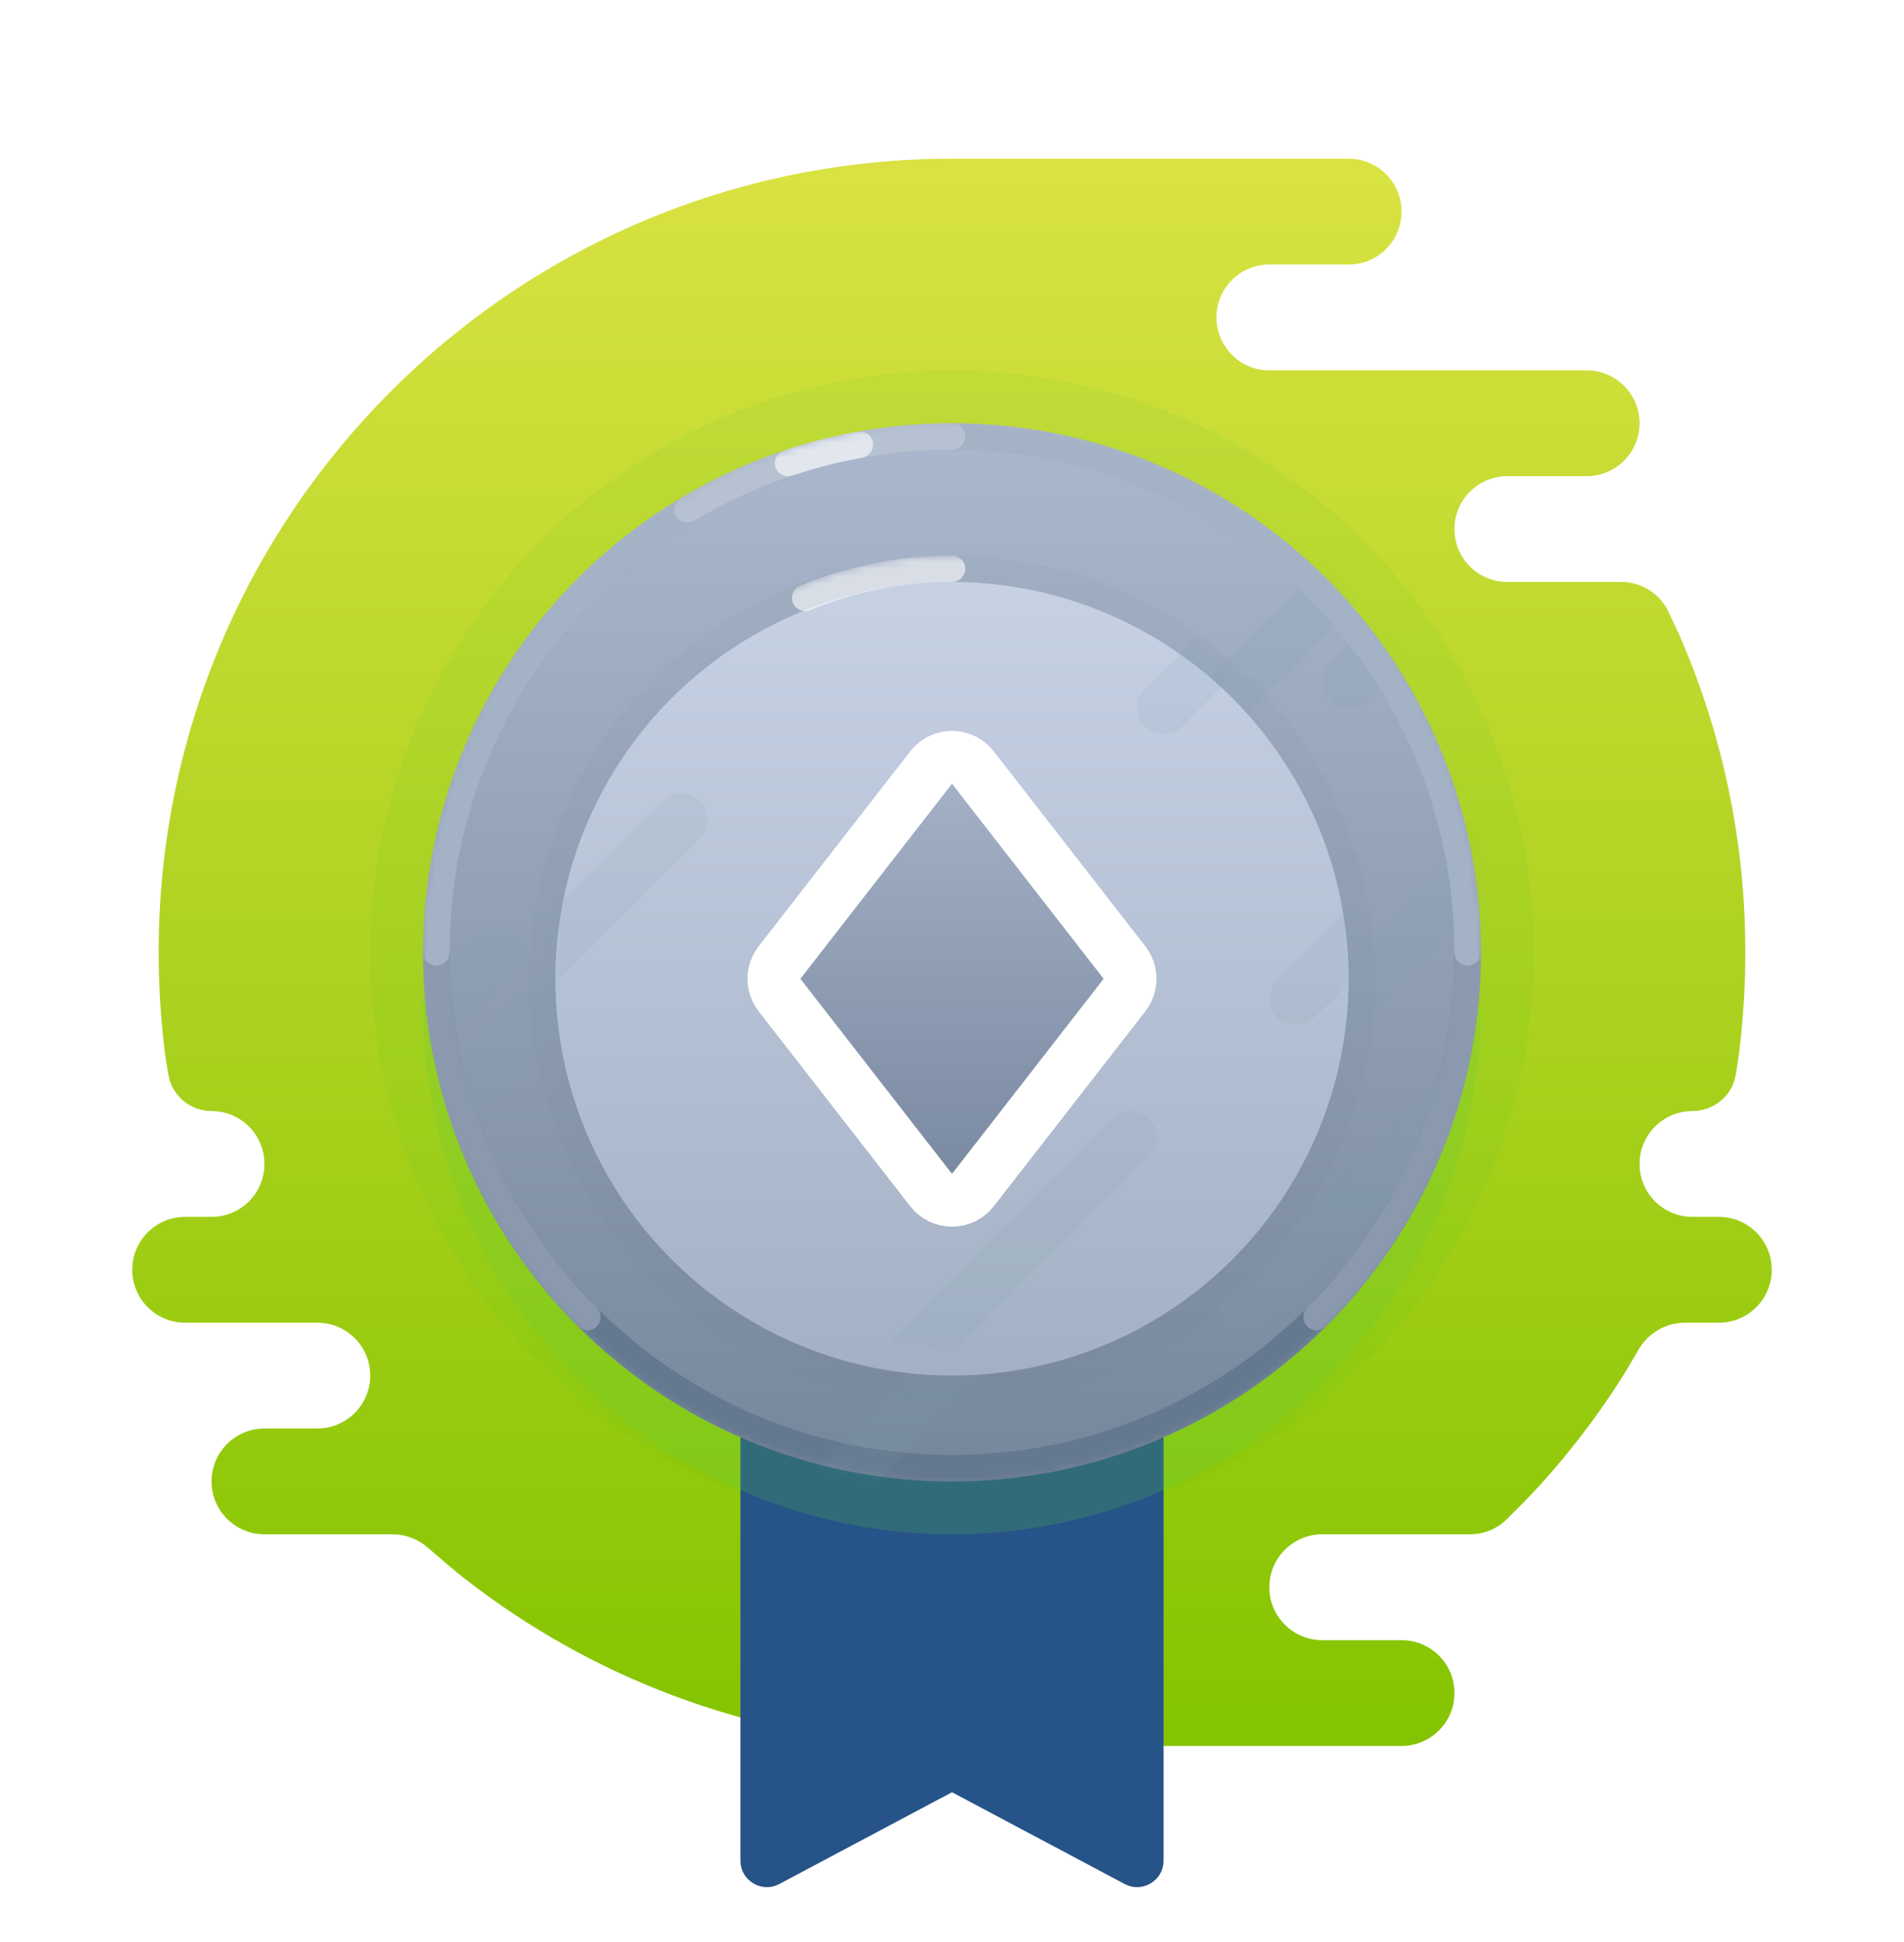 <svg width="256" height="261" viewBox="0 0 256 261" fill="none" xmlns="http://www.w3.org/2000/svg">
<path fill-rule="evenodd" clip-rule="evenodd" d="M188.444 220.444C192.372 220.444 195.556 223.628 195.556 227.556C195.556 231.483 192.372 234.667 188.444 234.667H124.444C124.026 234.667 123.617 234.631 123.219 234.561C100.375 233.554 79.398 225.361 62.493 212.188C61.118 211.117 59.046 209.341 57.51 208.005C56.197 206.862 54.518 206.222 52.777 206.222H35.556C31.628 206.222 28.444 203.038 28.444 199.111C28.444 195.184 31.628 192 35.556 192H42.667C46.594 192 49.778 188.816 49.778 184.889C49.778 180.962 46.594 177.778 42.667 177.778H24.889C20.962 177.778 17.778 174.594 17.778 170.667C17.778 166.739 20.962 163.556 24.889 163.556H28.444C32.372 163.556 35.556 160.372 35.556 156.444C35.556 152.517 32.372 149.333 28.444 149.333C25.569 149.333 23.11 147.261 22.631 144.425C22.457 143.395 22.319 142.566 22.297 142.397C21.661 137.689 21.333 132.883 21.333 128C21.333 69.09 69.09 21.333 128 21.333C145.778 21.333 163.556 21.333 181.333 21.333C185.261 21.333 188.444 24.517 188.444 28.444C188.444 32.372 185.261 35.556 181.333 35.556H170.667C166.739 35.556 163.556 38.739 163.556 42.667C163.556 46.594 166.739 49.778 170.667 49.778H213.333C217.261 49.778 220.444 52.962 220.444 56.889C220.444 60.814 217.265 63.996 213.341 64L202.667 64C198.739 64 195.556 67.184 195.556 71.111C195.556 75.038 198.739 78.222 202.667 78.222H217.977C220.666 78.222 223.131 79.736 224.297 82.16C224.998 83.616 225.735 85.188 226.217 86.323C231.657 99.126 234.667 113.212 234.667 128C234.667 132.647 234.37 137.224 233.793 141.713C233.696 142.468 233.548 143.437 233.386 144.429C232.922 147.276 230.439 149.333 227.556 149.333C223.628 149.333 220.444 152.517 220.444 156.444C220.444 160.372 223.628 163.556 227.556 163.556H231.111C235.038 163.556 238.222 166.739 238.222 170.667C238.222 174.594 235.038 177.778 231.111 177.778H226.546C223.965 177.778 221.591 179.179 220.301 181.416C219.463 182.868 218.532 184.448 217.84 185.527C216.218 188.055 214.493 190.509 212.669 192.885C210.838 195.271 208.908 197.578 206.885 199.799C205.775 201.018 203.977 202.823 202.574 204.21C201.262 205.507 199.488 206.222 197.643 206.222H177.778C173.85 206.222 170.667 209.406 170.667 213.333C170.667 217.233 173.806 220.4 177.696 220.444L188.444 220.444Z" fill="url(#paint0_linear_503_14941)"/>
<g opacity="0.1">
<circle cx="128" cy="128" r="78.222" fill="#50C22B" style="mix-blend-mode:multiply"/>
</g>
<g filter="url(#filter0_d_503_14941)">
<path fill-rule="evenodd" clip-rule="evenodd" d="M99.555 128H156.444V242.974C156.444 245.655 153.589 247.372 151.221 246.114L128 233.778L104.779 246.114C102.411 247.372 99.555 245.655 99.555 242.974V128Z" fill="#265388"/>
</g>
<circle style="mix-blend-mode:multiply" opacity="0.2" cx="128" cy="135.111" r="71.111" fill="#62CF3F"/>
<circle cx="128" cy="128" r="71.111" fill="url(#paint1_linear_503_14941)"/>
<mask id="mask0_503_14941" style="mask-type:luminance" maskUnits="userSpaceOnUse" x="56" y="56" width="144" height="144">
<circle cx="128" cy="128" r="71.111" fill="white"/>
</mask>
<g mask="url(#mask0_503_14941)">
<path d="M58.667 128C58.667 166.292 89.708 197.333 128 197.333C166.292 197.333 197.333 166.292 197.333 128" stroke="#64788F" stroke-width="3.556"/>
<g style="mix-blend-mode:multiply" opacity="0.12">
<path d="M174.222 141.343L216.009 99.555" stroke="#78A2A9" stroke-width="7.111" stroke-linecap="round"/>
</g>
<g style="mix-blend-mode:multiply" opacity="0.12">
<path d="M156.444 102.232L198.232 60.444" stroke="#78A2A9" stroke-width="7.111" stroke-linecap="round"/>
</g>
<g style="mix-blend-mode:multiply" opacity="0.12">
<path d="M24.889 169.787L66.676 128" stroke="#78A2A9" stroke-width="7.111" stroke-linecap="round"/>
</g>
<g style="mix-blend-mode:multiply" opacity="0.12">
<path d="M181.333 91.565L223.121 49.778" stroke="#78A2A9" stroke-width="7.111" stroke-linecap="round"/>
</g>
<g style="mix-blend-mode:multiply" opacity="0.12">
<path d="M49.778 159.121L91.565 117.333" stroke="#78A2A9" stroke-width="7.111" stroke-linecap="round"/>
</g>
<g style="mix-blend-mode:multiply" opacity="0.12">
<path d="M110.222 201.787L152.009 160" stroke="#78A2A9" stroke-width="7.111" stroke-linecap="round"/>
</g>
<g style="mix-blend-mode:multiply" opacity="0.12">
<path d="M167.111 176.898L208.898 135.111" stroke="#78A2A9" stroke-width="7.111" stroke-linecap="round"/>
</g>
<path d="M177.026 177.026C189.573 164.479 197.333 147.146 197.333 128C197.333 89.708 166.292 58.667 128 58.667C89.708 58.667 58.667 89.708 58.667 128C58.667 147.146 66.427 164.479 78.974 177.026" stroke="#8B99AF" stroke-width="3.556" stroke-linecap="round"/>
<path opacity="0.4" d="M197.333 128C197.333 89.708 166.292 58.667 128 58.667C89.708 58.667 58.667 89.708 58.667 128" stroke="#CCD8EA" stroke-width="3.556" stroke-linecap="round"/>
<path opacity="0.2" d="M128 58.667C114.993 58.667 102.823 62.248 92.421 68.479" stroke="white" stroke-width="3.556" stroke-linecap="round"/>
<path opacity="0.6" d="M115.606 59.771C112.304 60.367 109.083 61.197 105.962 62.242" stroke="white" stroke-width="3.556" stroke-linecap="round"/>
</g>
<g filter="url(#filter1_d_503_14941)">
<circle cx="128" cy="128" r="53.333" fill="url(#paint2_linear_503_14941)"/>
<circle cx="128" cy="128" r="55.111" stroke="#64788F" stroke-opacity="0.06" stroke-width="3.556"/>
</g>
<mask id="mask1_503_14941" style="mask-type:luminance" maskUnits="userSpaceOnUse" x="74" y="74" width="108" height="108">
<circle cx="128" cy="128" r="53.333" fill="white"/>
</mask>
<g mask="url(#mask1_503_14941)">
<g style="mix-blend-mode:multiply" opacity="0.12">
<path d="M156.444 95.121L198.232 53.333" stroke="#78A2A9" stroke-width="7.111" stroke-linecap="round"/>
</g>
<g style="mix-blend-mode:multiply" opacity="0.12">
<path d="M181.333 84.454L223.121 42.667" stroke="#78A2A9" stroke-width="7.111" stroke-linecap="round"/>
</g>
<g style="mix-blend-mode:multiply" opacity="0.12">
<path d="M49.778 152.009L91.565 110.222" stroke="#78A2A9" stroke-width="7.111" stroke-linecap="round"/>
</g>
<g style="mix-blend-mode:multiply" opacity="0.12">
<path d="M110.222 194.676L152.009 152.889" stroke="#78A2A9" stroke-width="7.111" stroke-linecap="round"/>
</g>
<g style="mix-blend-mode:multiply" opacity="0.12">
<path d="M174.222 134.232L216.009 92.444" stroke="#78A2A9" stroke-width="7.111" stroke-linecap="round"/>
</g>
<path opacity="0.6" d="M128 76.444C121.01 76.444 114.345 77.836 108.266 80.356" stroke="white" stroke-width="3.556" stroke-linecap="round"/>
</g>
<g filter="url(#filter2_d_503_14941)">
<path d="M107.615 128L128 101.791L148.384 128L128 154.209L107.615 128Z" fill="white"/>
<path d="M128 98.236C129.097 98.236 130.133 98.743 130.807 99.609L151.191 125.817C152.189 127.101 152.189 128.899 151.191 130.183L130.807 156.392C130.133 157.258 129.097 157.764 128 157.764C126.903 157.764 125.867 157.258 125.194 156.392L104.809 130.183C103.81 128.899 103.81 127.101 104.809 125.817L125.194 99.609L125.323 99.451C125.996 98.681 126.971 98.236 128 98.236Z" stroke="white" stroke-width="7.111" stroke-linejoin="round"/>
</g>
<g filter="url(#filter3_i_503_14941)">
<path d="M107.615 128L128 101.791L148.384 128L128 154.209L107.615 128Z" fill="url(#paint3_linear_503_14941)"/>
</g>
<defs>
<filter id="filter0_d_503_14941" x="92.444" y="128" width="71.111" height="132.757" filterUnits="userSpaceOnUse" color-interpolation-filters="sRGB">
<feFlood flood-opacity="0" result="BackgroundImageFix"/>
<feColorMatrix in="SourceAlpha" type="matrix" values="0 0 0 0 0 0 0 0 0 0 0 0 0 0 0 0 0 0 127 0" result="hardAlpha"/>
<feOffset dy="7.111"/>
<feGaussianBlur stdDeviation="3.556"/>
<feColorMatrix type="matrix" values="0 0 0 0 0.604 0 0 0 0 0.714 0 0 0 0 0.357 0 0 0 0.2 0"/>
<feBlend mode="darken" in2="BackgroundImageFix" result="effect1_dropShadow_503_14941"/>
<feBlend mode="normal" in="SourceGraphic" in2="effect1_dropShadow_503_14941" result="shape"/>
</filter>
<filter id="filter1_d_503_14941" x="56.889" y="60.444" width="142.222" height="142.222" filterUnits="userSpaceOnUse" color-interpolation-filters="sRGB">
<feFlood flood-opacity="0" result="BackgroundImageFix"/>
<feColorMatrix in="SourceAlpha" type="matrix" values="0 0 0 0 0 0 0 0 0 0 0 0 0 0 0 0 0 0 127 0" result="hardAlpha"/>
<feOffset dy="3.556"/>
<feGaussianBlur stdDeviation="7.111"/>
<feColorMatrix type="matrix" values="0 0 0 0 0.28 0 0 0 0 0.41 0 0 0 0 0.471 0 0 0 0.2 0"/>
<feBlend mode="normal" in2="BackgroundImageFix" result="effect1_dropShadow_503_14941"/>
<feBlend mode="normal" in="SourceGraphic" in2="effect1_dropShadow_503_14941" result="shape"/>
</filter>
<filter id="filter2_d_503_14941" x="93.393" y="91.125" width="69.213" height="80.862" filterUnits="userSpaceOnUse" color-interpolation-filters="sRGB">
<feFlood flood-opacity="0" result="BackgroundImageFix"/>
<feColorMatrix in="SourceAlpha" type="matrix" values="0 0 0 0 0 0 0 0 0 0 0 0 0 0 0 0 0 0 127 0" result="hardAlpha"/>
<feOffset dy="3.556"/>
<feGaussianBlur stdDeviation="3.556"/>
<feColorMatrix type="matrix" values="0 0 0 0 0.197 0 0 0 0 0.277 0 0 0 0 0.483 0 0 0 0.2 0"/>
<feBlend mode="normal" in2="BackgroundImageFix" result="effect1_dropShadow_503_14941"/>
<feBlend mode="normal" in="SourceGraphic" in2="effect1_dropShadow_503_14941" result="shape"/>
</filter>
<filter id="filter3_i_503_14941" x="107.615" y="101.791" width="40.769" height="55.973" filterUnits="userSpaceOnUse" color-interpolation-filters="sRGB">
<feFlood flood-opacity="0" result="BackgroundImageFix"/>
<feBlend mode="normal" in="SourceGraphic" in2="BackgroundImageFix" result="shape"/>
<feColorMatrix in="SourceAlpha" type="matrix" values="0 0 0 0 0 0 0 0 0 0 0 0 0 0 0 0 0 0 127 0" result="hardAlpha"/>
<feOffset dy="3.556"/>
<feGaussianBlur stdDeviation="1.778"/>
<feComposite in2="hardAlpha" operator="arithmetic" k2="-1" k3="1"/>
<feColorMatrix type="matrix" values="0 0 0 0 0.325 0 0 0 0 0.428 0 0 0 0 0.579 0 0 0 0.4 0"/>
<feBlend mode="normal" in2="shape" result="effect1_innerShadow_503_14941"/>
</filter>
<linearGradient id="paint0_linear_503_14941" x1="17.778" y1="21.333" x2="17.778" y2="234.667" gradientUnits="userSpaceOnUse">
<stop stop-color="#D9E242"/>
<stop offset="1" stop-color="#84C400"/>
</linearGradient>
<linearGradient id="paint1_linear_503_14941" x1="56.889" y1="56.889" x2="56.889" y2="199.111" gradientUnits="userSpaceOnUse">
<stop stop-color="#ABB7CC"/>
<stop offset="1" stop-color="#76879C"/>
</linearGradient>
<linearGradient id="paint2_linear_503_14941" x1="74.667" y1="74.667" x2="74.667" y2="181.333" gradientUnits="userSpaceOnUse">
<stop stop-color="#C6D1E4"/>
<stop offset="1" stop-color="#A4B1C4"/>
</linearGradient>
<linearGradient id="paint3_linear_503_14941" x1="107.615" y1="101.791" x2="107.615" y2="154.209" gradientUnits="userSpaceOnUse">
<stop stop-color="#A3B0C5"/>
<stop offset="1" stop-color="#7A8AA1"/>
</linearGradient>
</defs>
</svg>
